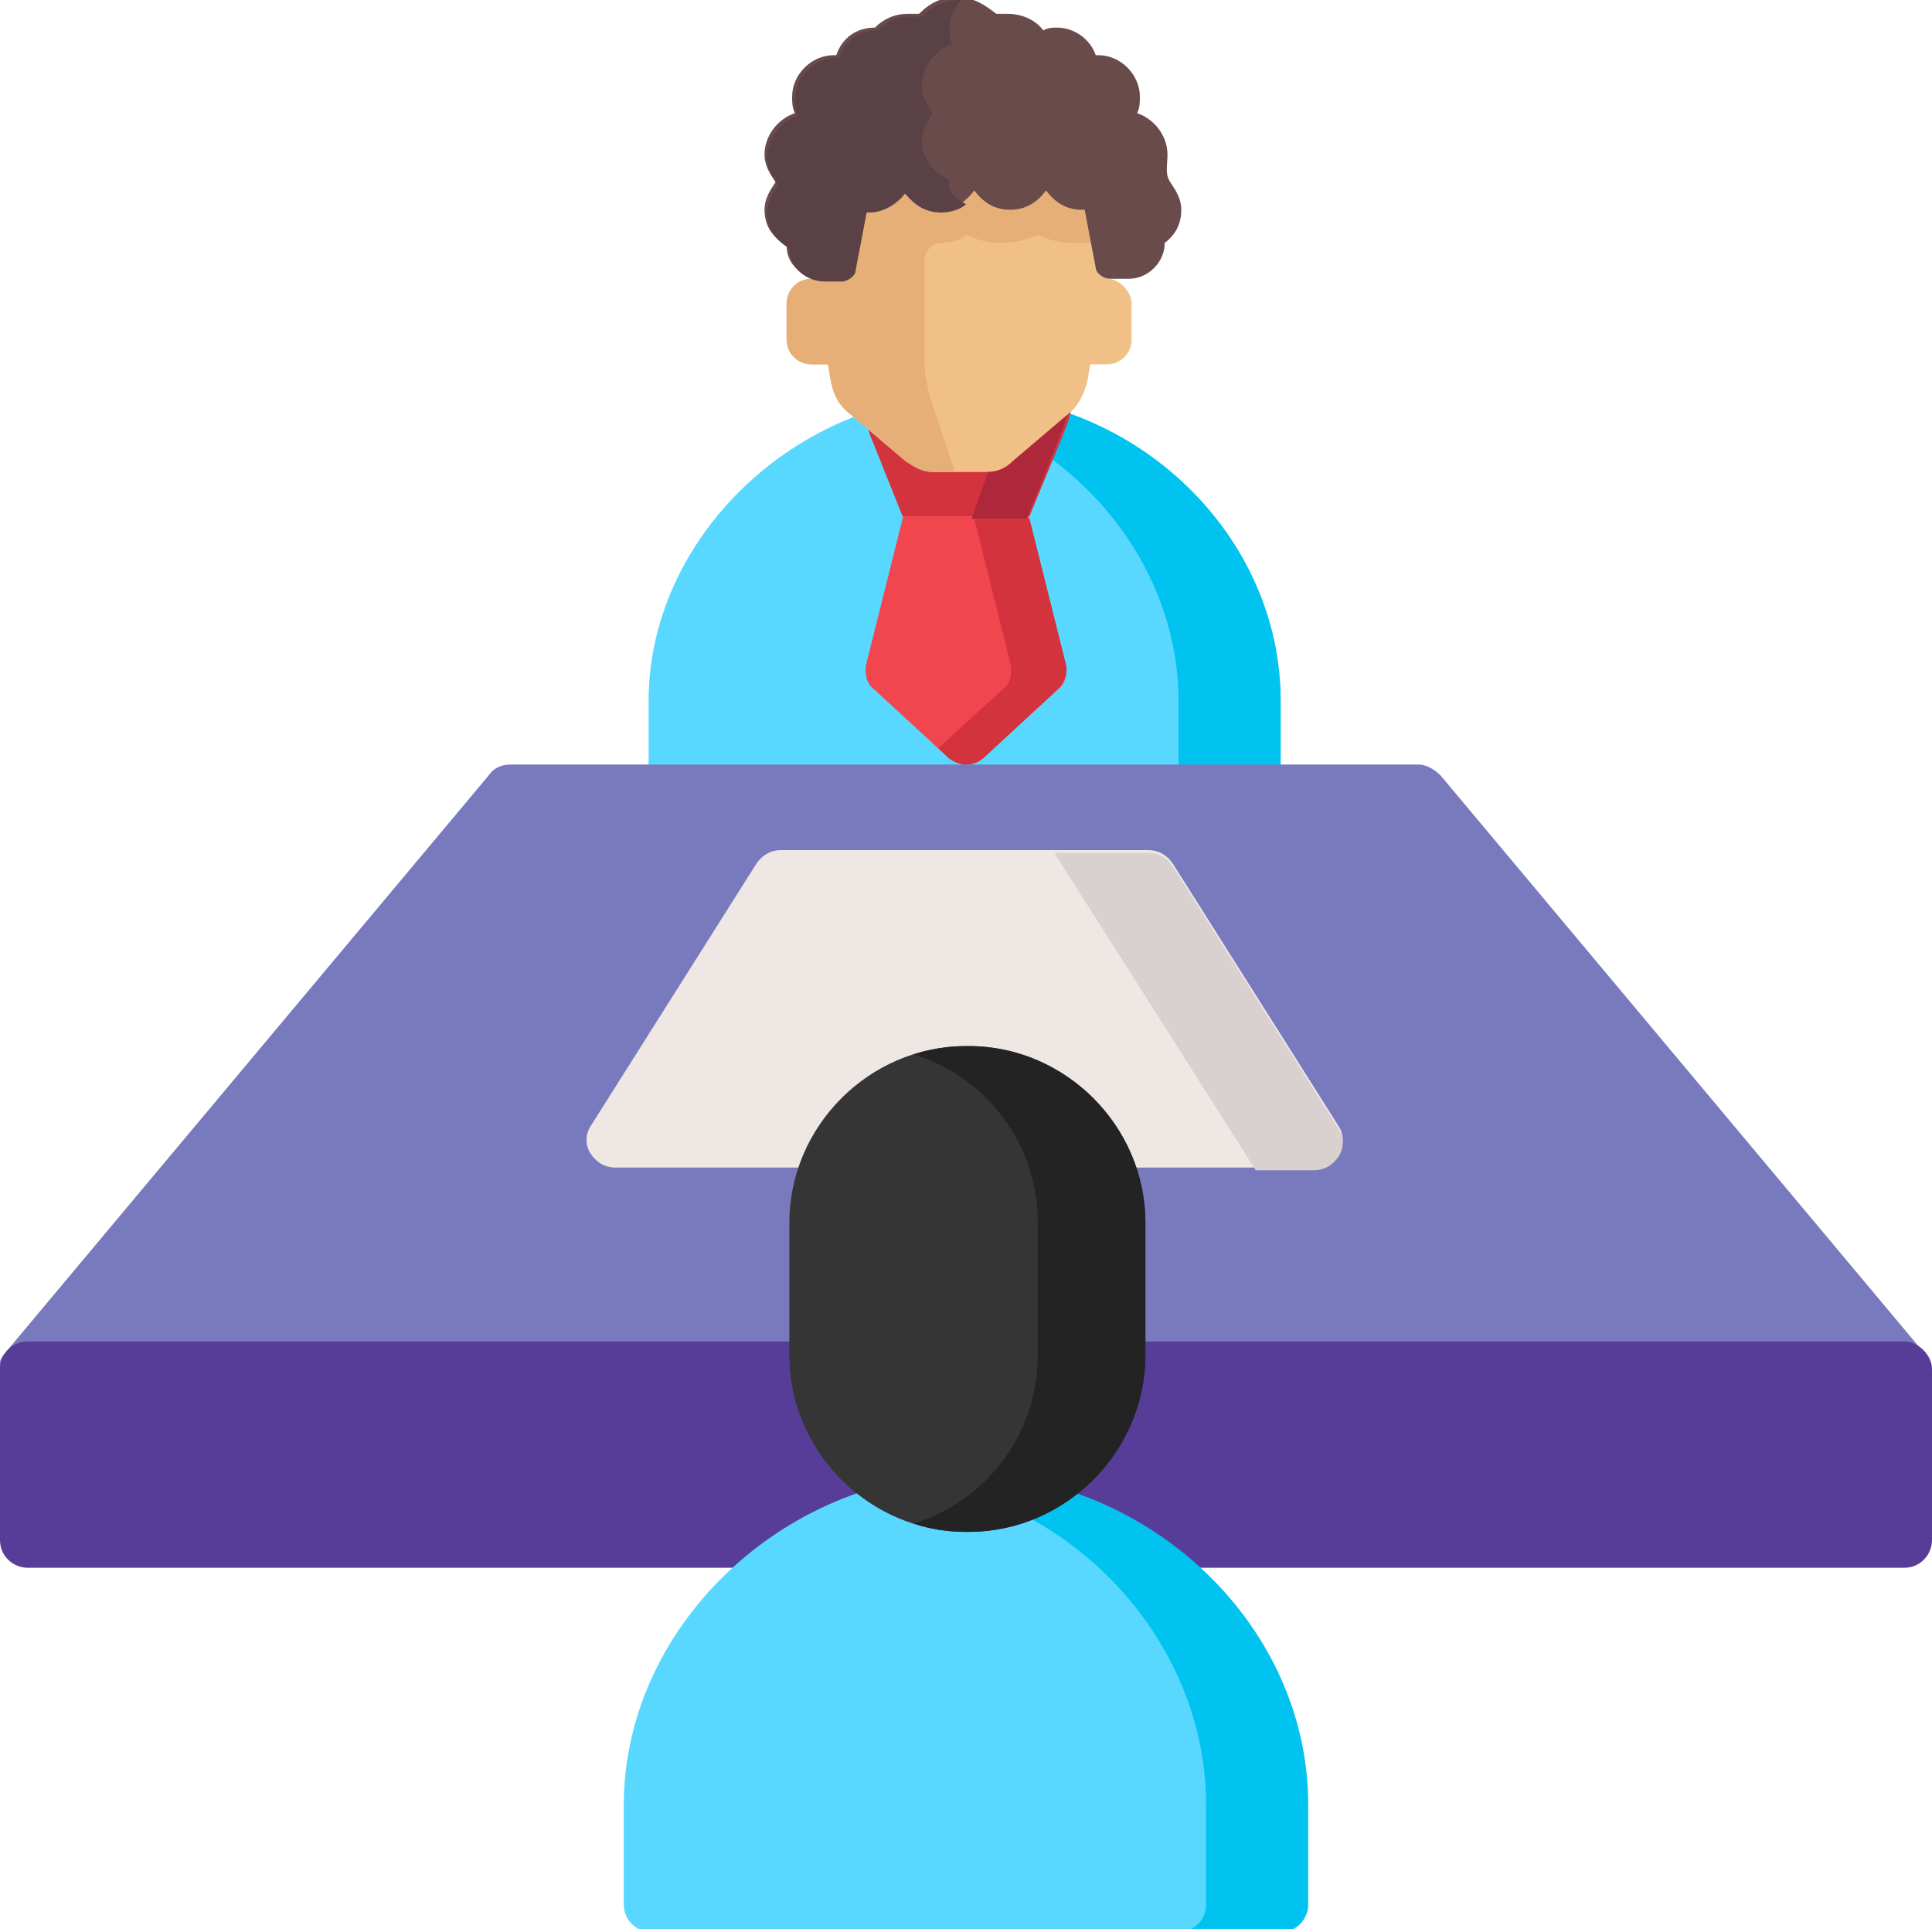 <?xml version="1.0" encoding="utf-8"?>
<!-- Generator: Adobe Illustrator 21.1.0, SVG Export Plug-In . SVG Version: 6.00 Build 0)  -->
<svg version="1.1" id="Layer_1" xmlns="http://www.w3.org/2000/svg" xmlns:xlink="http://www.w3.org/1999/xlink" x="0px" y="0px"
	 viewBox="172 362 70 69.9" style="enable-background:new 172 362 70 69.9;" xml:space="preserve">
<style type="text/css">
	.st0{fill:#59D8FF;}
	.st1{fill:#00C3F0;}
	.st2{fill:#F2464F;}
	.st3{fill:#797ABD;}
	.st4{fill:#573D98;}
	.st5{fill:#EFE7E4;}
	.st6{fill:#D8D1D0;}
	.st7{fill:#D3333C;}
	.st8{fill:#AF273B;}
	.st9{fill:#353535;}
	.st10{fill:#232323;}
	.st11{fill:#F0C087;}
	.st12{fill:#E6AF78;}
	.st13{fill:#694B4B;}
	.st14{fill:#5A4146;}
</style>
<path class="st0" d="M207,376.3C207,376.3,207,376.3,207,376.3c-6.2,0.1-11.5,5.2-11.5,11.1v3.3c0,0.6,0.5,1,1,1h20.9
	c0.6,0,1-0.5,1-1v-3.3C218.4,381.4,213.2,376.4,207,376.3z"/>
<path class="st1" d="M207,376.3C207,376.3,207,376.3,207,376.3c-0.7,0-1.3,0.1-1.9,0.2c5.4,0.9,9.6,5.6,9.6,10.9v3.3
	c0,0.6-0.5,1-1,1h3.7c0.6,0,1-0.5,1-1v-3.3C218.4,381.4,213.2,376.4,207,376.3z"/>
<path class="st2" d="M210.6,386l-1.4-5.6c-0.1-0.5-0.5-0.8-1-0.8h-2.4c-0.5,0-0.9,0.3-1,0.8l-1.4,5.6c-0.1,0.4,0,0.8,0.3,1l2.6,2.4
	c0.2,0.2,0.5,0.3,0.7,0.3c0.3,0,0.5-0.1,0.7-0.3l2.6-2.4C210.6,386.8,210.7,386.4,210.6,386z"/>
<path class="st3" d="M241.7,411l-17.5-20.9c-0.2-0.2-0.5-0.4-0.8-0.4h-32.9c-0.3,0-0.6,0.1-0.8,0.4L172.2,411
	c-0.3,0.3-0.3,0.7-0.1,1.1c0.2,0.4,0.5,0.6,0.9,0.6h28.6c0.3,0,0.6-0.1,0.8-0.3c0.2-0.2,0.3-0.5,0.3-0.8c0-0.2,0-0.3,0-0.5v-4.6
	c0-2.4,2-4.4,4.4-4.4c2.4,0,4.4,2,4.4,4.4v4.6c0,0.2,0,0.3,0,0.5c0,0.3,0.1,0.6,0.3,0.8c0.2,0.2,0.5,0.3,0.8,0.3h28.5
	c0.4,0,0.8-0.2,0.9-0.6C242,411.7,242,411.3,241.7,411z"/>
<path class="st4" d="M241,410.6h-28.6c-0.5,0-1,0.4-1,0.9c-0.3,2.1-2.1,3.8-4.2,3.9c0,0-0.1,0-0.1,0c0,0-0.1,0-0.1,0
	c-2.2-0.1-4-1.7-4.2-3.9c-0.1-0.5-0.5-0.9-1-0.9H173c-0.6,0-1,0.5-1,1v6.2c0,0.6,0.5,1,1,1h28.6c0.2,0,0.3,0,0.5-0.1
	c1.5-0.8,3.1-1.2,4.8-1.3c0,0,0.1,0,0.1,0c0,0,0.1,0,0.1,0c1.6,0,3.3,0.5,4.8,1.3c0.2,0.1,0.3,0.1,0.5,0.1H241c0.6,0,1-0.5,1-1v-6.2
	C242,411.1,241.5,410.6,241,410.6z"/>
<path class="st0" d="M207,415.4C207,415.4,207,415.4,207,415.4c-6.7,0.1-12.4,5.6-12.4,12v3.6c0,0.6,0.5,1,1,1h22.6c0.6,0,1-0.5,1-1
	v-3.6C219.4,420.9,213.7,415.5,207,415.4z"/>
<path class="st1" d="M207,415.4C207,415.4,207,415.4,207,415.4c-0.6,0-1.2,0.1-1.8,0.2c5.9,0.9,10.5,6,10.5,11.8v3.6
	c0,0.6-0.5,1-1,1h3.7c0.6,0,1-0.5,1-1v-3.6C219.4,420.9,213.7,415.5,207,415.4z"/>
<path class="st5" d="M220.5,402.8l-6-9.5c-0.2-0.3-0.5-0.5-0.9-0.5h-13.3c-0.4,0-0.7,0.2-0.9,0.5l-6,9.5c-0.2,0.3-0.2,0.7,0,1
	c0.2,0.3,0.5,0.5,0.9,0.5h8.2c0.3,0,0.7-0.2,0.9-0.5c0.8-1.2,2.2-2,3.6-2c1.5,0,2.8,0.7,3.6,2c0.2,0.3,0.5,0.5,0.9,0.5h8.1
	c0.4,0,0.7-0.2,0.9-0.5C220.7,403.5,220.7,403.1,220.5,402.8z"/>
<path class="st6" d="M217.5,404.4h2.1c0.4,0,0.7-0.2,0.9-0.5c0.2-0.3,0.2-0.7,0-1l-6-9.5c-0.2-0.3-0.5-0.5-0.9-0.5h-3.4L217.5,404.4
	z"/>
<path class="st7" d="M210.5,377.8c0-0.1,0.2-0.4,0.3-0.9c-1.2-0.4-2.5-0.7-3.8-0.7c0,0,0,0,0,0c-1.3,0-2.6,0.3-3.8,0.7
	c0.1,0.4,0.3,0.7,0.3,0.8l1.2,3h4.6L210.5,377.8z"/>
<path class="st8" d="M208.8,376.4c-0.7,1.8-1.6,4.4-1.6,4.4l0,0h2l1.2-3c0-0.1,0.2-0.4,0.3-0.9C210.1,376.7,209.5,376.6,208.8,376.4
	z"/>
<path class="st9" d="M207.1,399.9h-0.1c-3.5,0-6.4,2.9-6.4,6.4v4.8c0,3.5,2.9,6.4,6.4,6.4h0.1c3.5,0,6.4-2.9,6.4-6.4v-4.8
	C213.5,402.8,210.6,399.9,207.1,399.9z"/>
<path class="st10" d="M207.1,399.9h-0.1c-0.6,0-1.3,0.1-1.9,0.3c2.6,0.8,4.5,3.2,4.5,6.1v4.8c0,2.9-1.9,5.3-4.5,6.1
	c0.6,0.2,1.2,0.3,1.9,0.3h0.1c3.5,0,6.4-2.9,6.4-6.4v-4.8C213.5,402.8,210.6,399.9,207.1,399.9z"/>
<path class="st7" d="M209.3,380.8L209.3,380.8l-2,0l1.3,5.2c0.1,0.4,0,0.8-0.3,1l-2.3,2.1l0.3,0.3c0.2,0.2,0.5,0.3,0.7,0.3
	s0.5-0.1,0.7-0.3l2.6-2.4c0.3-0.3,0.4-0.7,0.3-1L209.3,380.8z"/>
<g>
	<path class="st11" d="M212.1,372.1L212.1,372.1l-0.3-4.4h-10v4.4h-0.4c-0.5,0-0.9,0.4-0.9,0.9v1.3c0,0.5,0.4,0.9,0.9,0.9h0.6
		l0.1,0.6c0.1,0.5,0.3,0.9,0.7,1.2l2,1.7c0.3,0.2,0.6,0.4,1,0.4h1.9c0.4,0,0.7-0.1,1-0.4l2-1.7c0.4-0.3,0.6-0.8,0.7-1.2l0.1-0.6h0.6
		c0.5,0,0.9-0.4,0.9-0.9v-1.3C213,372.6,212.6,372.1,212.1,372.1z"/>
	<path class="st12" d="M211.8,367.7h-6.3h-3.7v4.4h-0.4c-0.5,0-0.9,0.4-0.9,0.9v1.3c0,0.5,0.4,0.9,0.9,0.9h0.6l0.1,0.6
		c0.1,0.5,0.3,0.9,0.7,1.2l2,1.7c0.3,0.2,0.6,0.4,1,0.4h0.8l-0.9-2.7c-0.1-0.4-0.2-0.8-0.2-1.2v-3.8c0-0.3,0.3-0.6,0.6-0.6l0,0
		c0,0,0.6,0,0.9-0.3c0.4,0.2,0.8,0.3,1.3,0.3c0.4,0,0.9-0.1,1.3-0.3c0.4,0.2,0.8,0.3,1.3,0.3c0.1,0,0.1,0,0.2,0l1,0L211.8,367.7z"/>
	<path class="st13" d="M214.3,367.6c0-0.7-0.5-1.3-1.1-1.5c0.1-0.2,0.1-0.4,0.1-0.6c0-0.8-0.7-1.5-1.5-1.5c0,0-0.1,0-0.1,0
		c-0.2-0.6-0.8-1-1.4-1c-0.2,0-0.3,0-0.5,0.1c-0.3-0.4-0.8-0.6-1.3-0.6c-0.1,0-0.3,0-0.4,0c-0.4-0.3-0.8-0.6-1.4-0.6s-1,0.2-1.4,0.6
		c-0.1,0-0.3,0-0.4,0c-0.5,0-0.9,0.2-1.2,0.5c0,0,0,0,0,0c-0.7,0-1.2,0.4-1.4,1c0,0-0.1,0-0.1,0c-0.8,0-1.5,0.7-1.5,1.5
		c0,0.2,0,0.4,0.1,0.6c-0.6,0.2-1.1,0.8-1.1,1.5c0,0.4,0.2,0.7,0.4,1c-0.2,0.3-0.4,0.6-0.4,1c0,0.6,0.3,1,0.8,1.3
		c0,0.7,0.6,1.2,1.3,1.2h0.6c0.2,0,0.5-0.2,0.5-0.4l0.4-2.1c0,0,0.1,0,0.1,0c0.5,0,1-0.3,1.3-0.7c0.3,0.4,0.7,0.7,1.3,0.7
		s1-0.3,1.3-0.7c0.3,0.4,0.7,0.7,1.3,0.7s1-0.3,1.3-0.7c0.3,0.4,0.7,0.7,1.3,0.7c0,0,0.1,0,0.1,0l0.4,2.1c0,0.2,0.3,0.4,0.5,0.4h0.7
		c0.7,0,1.3-0.6,1.3-1.3c0,0,0,0,0,0c0.4-0.3,0.6-0.7,0.6-1.2c0-0.4-0.2-0.7-0.4-1C214.2,368.3,214.3,368,214.3,367.6z"/>
	<path class="st14" d="M206.4,368.5c-0.6-0.2-1-0.8-1-1.4c0-0.4,0.2-0.7,0.4-1c-0.2-0.3-0.4-0.6-0.4-1c0-0.7,0.5-1.3,1.1-1.5
		c-0.1-0.2-0.1-0.4-0.1-0.6c0-0.4,0.2-0.7,0.4-1c0,0,0,0,0,0c-0.5,0-1,0.2-1.4,0.6c-0.1,0-0.3,0-0.4,0c-0.5,0-0.9,0.2-1.2,0.5
		c0,0,0,0,0,0c-0.7,0-1.2,0.4-1.4,1c0,0-0.1,0-0.1,0c-0.8,0-1.5,0.7-1.5,1.5c0,0.2,0,0.4,0.1,0.6c-0.6,0.2-1.1,0.8-1.1,1.5
		c0,0.4,0.2,0.7,0.4,1c-0.2,0.3-0.4,0.6-0.4,1c0,0.6,0.3,1,0.8,1.3c0,0.7,0.6,1.2,1.3,1.2h0.6c0.2,0,0.5-0.2,0.5-0.4l0.4-2.1
		c0,0,0.1,0,0.1,0c0.5,0,1-0.3,1.3-0.7c0.3,0.4,0.7,0.7,1.3,0.7c0.3,0,0.7-0.1,0.9-0.3C206.5,369.1,206.3,368.9,206.4,368.5
		C206.3,368.6,206.3,368.5,206.4,368.5z"/>
</g>
</svg>
